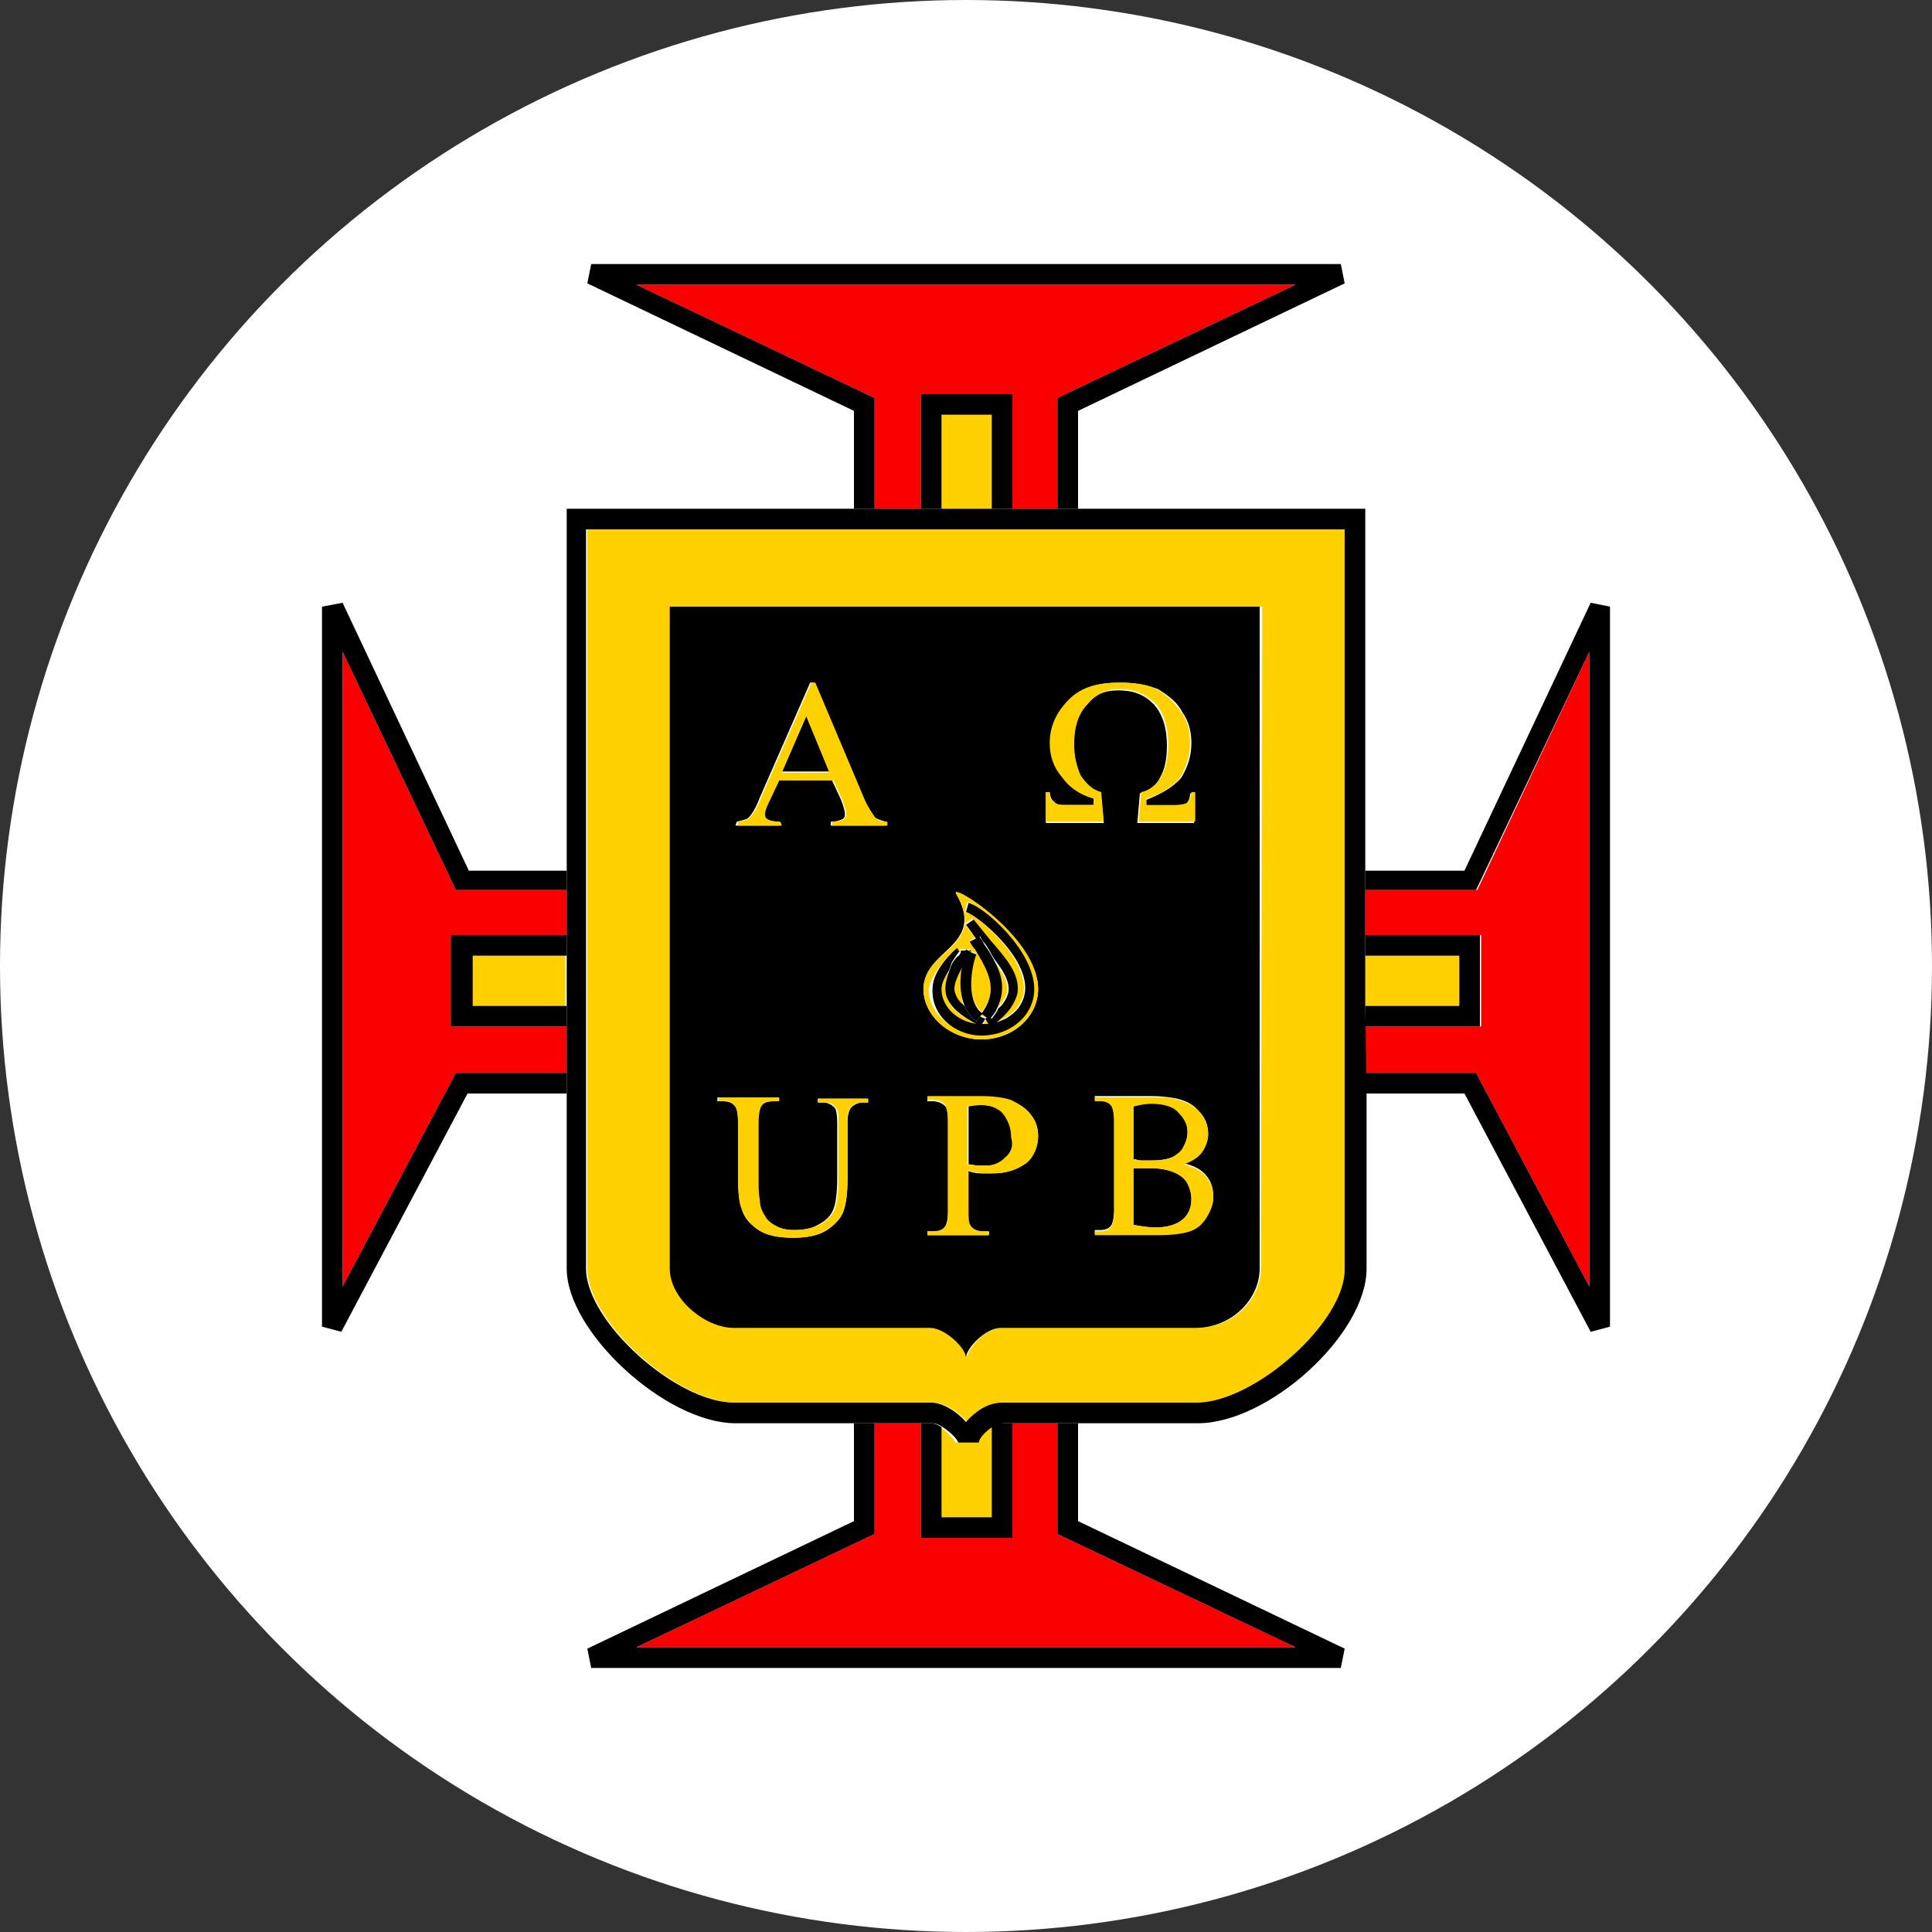 <?xml version="1.0" encoding="utf-8"?>
<!-- Generator: Adobe Illustrator 24.2.1, SVG Export Plug-In . SVG Version: 6.00 Build 0)  -->
<svg version="1.1" id="Capa_1" xmlns="http://www.w3.org/2000/svg" xmlns:xlink="http://www.w3.org/1999/xlink" x="0px" y="0px"
	 viewBox="0 0 150 150" style="enable-background:new 0 0 150 150;" xml:space="preserve">
<rect x="0" y="0" width="150" height="150" fill="#333333" stroke="none"/>
<style type="text/css">
	.st0{fill:#FFFFFF;}
	.st1{fill:#FFD100;}
	.st2{fill:#FB0000;}
</style>
<circle class="st0" cx="75" cy="75" r="75"/>
<g>
	<rect x="73.1" y="32.2" class="st1" width="3.9" height="7.3"/>
	<path class="st1" d="M77,117.8v-7.1c-0.6,0.4-1.1,1-1.2,1.3h-1.6c-0.1-0.2-0.6-0.8-1.2-1.2v7L77,117.8L77,117.8z"/>
	<rect x="106" y="74.2" class="st1" width="7.3" height="3.9"/>
	<rect x="36.6" y="74.2" class="st1" width="7.3" height="3.9"/>
	<polygon class="st2" points="100.6,22.1 49.4,22.1 67.9,30.9 67.9,39.5 71.5,39.5 71.5,30.6 78.6,30.6 78.6,39.5 82.1,39.5 
		82.1,30.9 	"/>
	<polygon points="67.9,39.5 67.9,30.9 49.4,22.1 100.6,22.1 82.1,30.9 82.1,39.5 83.7,39.5 83.7,31.9 104.4,22 104.1,20.5 
		45.9,20.5 45.6,22 66.3,31.9 66.3,39.5 	"/>
	<polygon points="71.5,30.6 71.5,39.5 73.1,39.5 73.1,32.2 77,32.2 77,39.5 78.6,39.5 78.6,30.6 	"/>
	<polygon class="st2" points="49.4,127.9 100.6,127.9 82.1,119.1 82.1,110.5 78.6,110.5 78.6,119.4 71.5,119.4 71.5,110.5 
		67.9,110.5 67.9,119.1 	"/>
	<polygon points="82.1,110.5 82.1,119.1 100.6,127.9 49.4,127.9 67.9,119.1 67.9,110.5 66.3,110.5 66.3,118.1 45.6,128 45.9,129.5 
		104.1,129.5 104.4,128 83.7,118.1 83.7,110.5 	"/>
	<path d="M78.6,119.4v-8.9h-0.8c-0.3,0-0.5,0.1-0.8,0.2v7.1h-3.9v-7c-0.3-0.2-0.6-0.3-0.8-0.3h-0.8v8.9
		C71.5,119.4,78.6,119.4,78.6,119.4z"/>
	<polygon class="st2" points="35.4,69.1 26.6,50.6 26.6,99.9 35.4,83.3 44,83.3 44,79.7 35,79.7 35,72.6 44,72.6 44,69.1 	"/>
	<path d="M44,78.1h-7.3v-3.9H44v-6.6h-7.6l-9.8-20.8L25,47.1V103l1.5,0.4l9.8-18.5H44V78.1L44,78.1z M44,72.6h-9v7.1h9v3.6h-8.6
		l-8.8,16.6V50.6l8.8,18.5H44V72.6L44,72.6z"/>
	<polygon class="st2" points="114.6,83.3 123.4,99.9 123.4,50.6 114.7,69.1 106,69.1 106,72.6 115,72.6 115,79.7 106,79.7 106,83.3 
			"/>
	<path d="M123.5,46.8l-9.8,20.8H106v6.6h7.3v3.9H106v6.8h7.7l9.8,18.5l1.5-0.4V47.1L123.5,46.8z M106,79.7h8.9v-7.1H106v-3.5h8.6
		l8.8-18.5v49.3l-8.8-16.6H106V79.7L106,79.7z"/>
	<path class="st1" d="M104.5,41.1H83.7h-6.6h-3.9h-6.8H45.6v57.4c0,4.1,7,10.4,11.5,10.4h9.3h6c0.9,0,2,0.7,2.7,1.5
		c0.7-0.8,1.7-1.5,2.8-1.5h5.8H93c4.5,0,11.5-6.3,11.5-10.4V41.1L104.5,41.1z M97.9,98.5c0,2.3-2.1,4.6-5,4.6H77.8
		c-1.3,0-2.7,1.6-2.7,2.3c0-0.7-1.6-2.3-2.8-2.3H57.1c-2.3,0-5-2.3-5-4.6V47.1H98L97.9,98.5L97.9,98.5z"/>
	<path d="M106,78.1v-3.9v-6.6V39.5H83.7h-1.6h-3.5H77h-3.9h-1.6h-3.6h-1.6H44v28.1v6.6v3.9v6.8v13.6c0,4.9,7.7,12,13.1,12h9.3H68
		h3.6h0.8c0.2,0,0.5,0.1,0.8,0.3c0.6,0.4,1.1,0.9,1.2,1.2H76c0-0.3,0.5-0.9,1.2-1.3c0.3-0.1,0.5-0.2,0.8-0.2h0.8h3.5h1.6H93
		c5.5,0,13.1-6.9,13.1-12V84.8L106,78.1L106,78.1z M92.9,108.9h-9.3h-5.8c-1.1,0-2.1,0.7-2.8,1.5c-0.7-0.8-1.8-1.5-2.7-1.5h-6H57
		c-4.5,0-11.5-6.3-11.5-10.4V41.1h20.8h6.8H77h6.6h20.8v57.4C104.5,102.6,97.4,108.9,92.9,108.9z"/>
	<polygon points="62.6,55.6 60.7,59.9 64.4,59.9 	"/>
	<path d="M77.5,86.1c-0.4-0.2-0.8-0.3-1.2-0.3c-0.3,0-0.6,0-1.1,0.1v4.5c0.3,0,0.5,0.1,0.8,0.1s0.4,0,0.6,0c0.6,0,1.1-0.2,1.5-0.6
		s0.6-1,0.6-1.6c0-0.5-0.1-0.9-0.3-1.3C78.2,86.6,77.9,86.3,77.5,86.1z"/>
	<path d="M88,85.9V90c0.2,0,0.4,0.1,0.6,0.1s0.5,0,0.8,0c0.7,0,1.3-0.1,1.7-0.3s0.7-0.4,0.8-0.8c0.2-0.4,0.3-0.7,0.3-1.1
		c0-0.6-0.2-1.2-0.7-1.6s-1.2-0.7-2.1-0.7C88.8,85.7,88.4,85.8,88,85.9z"/>
	<path d="M91.1,91c-0.5-0.2-1.1-0.3-1.8-0.3c-0.3,0-0.6,0-0.8,0c-0.2,0-0.4,0-0.5,0v4.4c0.6,0.1,1.2,0.2,1.7,0.2
		c0.9,0,1.6-0.2,2.1-0.6s0.7-1,0.7-1.6c0-0.4-0.1-0.8-0.3-1.2C92,91.5,91.6,91.2,91.1,91z"/>
	<path d="M52,98.5c0,2.3,2.7,4.6,5,4.6h15.2c1.2,0,2.8,1.6,2.8,2.3c0-0.7,1.5-2.3,2.7-2.3h15.1c2.9,0,5-2.3,5-4.6V47.1H52V98.5z
		 M79.6,90.3c-0.6,0.5-1.5,0.8-2.6,0.8c-0.3,0-0.6,0-0.9,0s-0.7-0.1-1-0.2V94c0,0.7,0.1,1.1,0.2,1.2c0.2,0.2,0.5,0.4,1,0.4h0.4v0.3
		H72v-0.3h0.4c0.5,0,0.8-0.1,1-0.4c0.1-0.2,0.2-0.5,0.2-1.2v-6.9c0-0.7-0.1-1.1-0.2-1.2c-0.2-0.2-0.5-0.4-1-0.4H72v-0.3h4.1
		c1,0,1.8,0.1,2.4,0.3c0.6,0.2,1.1,0.5,1.5,1s0.6,1,0.6,1.7C80.6,89,80.3,89.7,79.6,90.3z M93.8,88c0,0.5-0.2,1-0.5,1.4
		s-0.8,0.7-1.4,0.9c0.7,0.2,1.2,0.4,1.6,0.8c0.5,0.5,0.7,1.1,0.7,1.8c0,0.5-0.2,1-0.5,1.5s-0.8,0.8-1.3,1.1s-1.4,0.3-2.6,0.3H85
		v-0.3h0.4c0.4,0,0.7-0.1,0.9-0.4c0.1-0.2,0.2-0.6,0.2-1.2V87c0-0.7-0.1-1.1-0.2-1.2c-0.2-0.2-0.5-0.4-0.9-0.4H85v-0.3h4.4
		c0.8,0,1.5,0.1,2,0.2c0.8,0.2,1.3,0.5,1.7,1C93.6,86.8,93.8,87.4,93.8,88z M81.2,61.5h0.3c0,0.3,0.2,0.7,0.3,0.7
		c0.2,0.3,0.5,0.3,1,0.3H85V62c-1.1-0.3-1.9-1-2.4-1.6c-0.6-0.8-1-1.8-1-2.7c0-1.3,0.5-2.4,1.5-3.4S85.4,53,87,53
		c1.1,0,2.1,0.2,2.9,0.5c0.8,0.5,1.5,1,1.9,1.8c0.5,0.7,0.7,1.5,0.7,2.4c0,1-0.3,1.9-0.8,2.7C91,61.2,90,61.7,89,62.1v0.5h2.1
		c0.5,0,0.8,0,1-0.2s0.3-0.5,0.3-0.8h0.3v2.3h-4.4l0.2-2.3c0.7-0.2,1.3-0.6,1.6-1.3c0.3-0.5,0.5-1.3,0.5-2.4c0-1.3-0.3-2.4-1-3.2
		c-0.8-0.8-1.6-1.1-2.8-1.1c-1,0-1.8,0.3-2.4,1.1c-0.8,0.8-1.1,1.9-1.1,3.2c0,1,0.2,1.8,0.5,2.4c0.5,0.7,1,1.2,1.6,1.3l0.3,2.3h-4.5
		V61.5L81.2,61.5z M74.3,69.5c-1-1.3,6.3,3.1,6.3,7.3c0,2.1-1.9,3.9-4.4,3.9c-2.4,0-4.5-1.8-4.5-3.9C71.7,73.7,76.5,73.5,74.3,69.5z
		 M57.2,63.8c0.4-0.1,0.8-0.2,0.9-0.3c0.3-0.3,0.6-0.8,0.9-1.6l3.9-8.9h0.3l3.8,9c0.3,0.7,0.6,1.2,0.8,1.4c0.3,0.2,0.6,0.3,1,0.4
		v0.3h-4.3v-0.3c0.4,0,0.7-0.1,0.9-0.2c0.2-0.1,0.2-0.3,0.2-0.4c0-0.2-0.1-0.6-0.3-1.1l-0.7-1.5h-4.2l-0.8,1.7
		c-0.2,0.4-0.3,0.7-0.3,0.9s0.1,0.3,0.2,0.4c0.2,0.1,0.5,0.2,1,0.2v0.3h-3.4L57.2,63.8L57.2,63.8z M55.7,85.2h4.7v0.3H60
		c-0.4,0-0.8,0.1-1,0.4c-0.1,0.2-0.2,0.6-0.2,1.2v4.7c0,0.4,0,0.9,0.1,1.4s0.2,1,0.4,1.2c0.2,0.3,0.5,0.5,0.9,0.8
		c0.4,0.2,0.9,0.3,1.4,0.3c0.7,0,1.4-0.1,1.9-0.4c0.6-0.3,1-0.7,1.2-1.2s0.3-1.3,0.3-2.4v-4.3c0-0.7-0.1-1.1-0.2-1.2
		c-0.2-0.2-0.5-0.4-0.9-0.4h-0.4v-0.3h3.9v0.3H67c-0.4,0-0.8,0.2-1,0.5c-0.1,0.2-0.2,0.5-0.2,1.1v4.3c0,1.1-0.1,1.9-0.3,2.5
		c-0.2,0.6-0.7,1.1-1.3,1.5c-0.6,0.4-1.5,0.6-2.6,0.6c-1.2,0-2.1-0.2-2.7-0.6c-0.6-0.4-1.1-0.9-1.3-1.6c-0.2-0.5-0.3-1.3-0.3-2.6
		v-4.2c0-0.7-0.1-1.1-0.3-1.3c-0.2-0.2-0.5-0.3-0.9-0.3h-0.4L55.7,85.2L55.7,85.2z"/>
	<path class="st1" d="M74.7,75c-0.1,0.1-0.2,0.3-0.3,0.5c-0.4,0.7-0.4,1.2-0.3,1.7c0.1,0.3,0.4,0.6,0.7,0.9
		C74.5,77.1,74.6,76,74.7,75z"/>
	<path class="st1" d="M76.3,79.6c0.2,0,0.4,0,0.6,0l-0.3-0.5L76.3,79.6z"/>
	<path class="st1" d="M73.5,77.4c-0.2-0.6-0.1-1.2,0.2-2c-0.4,0.5-0.6,1-0.6,1.5c0,1.4,1.3,2.6,2.9,2.7
		C74.5,78.9,73.7,78.2,73.5,77.4z"/>
	<path class="st1" d="M77.4,78.3c0.4-0.4,0.7-0.9,0.8-1.3c0.1-0.8-0.4-1.5-1-2.4C77.7,75.8,78.1,76.9,77.4,78.3z"/>
	<path class="st1" d="M76.2,80.7c2.4,0,4.4-1.8,4.4-3.9c0-4.2-7.3-8.6-6.3-7.3c2.3,4.1-2.6,4.2-2.6,7.3
		C71.7,78.9,73.8,80.7,76.2,80.7z M74.2,73.7l0.2,0.3c0.1-0.1,0.1-0.2,0.1-0.3h0.8v0.1l0.5,0.2c-0.5,1.4-0.7,3.8,0.5,4.6l-0.2,0.2
		c0.1,0.1,0.3,0.1,0.4,0.2c0,0,0,0,0.1-0.1l-0.4-0.3c1.4-1.8,0.5-3.3-0.5-5c-0.1-0.2-0.3-0.4-0.4-0.6l0.4-0.2
		c-0.3-0.4-0.6-0.7-0.8-1.1l0.6-0.4c0.4,0.5,0.8,1.1,1.3,1.6c1.2,1.4,2.3,2.7,2.1,4.1c-0.1,0.9-0.7,1.7-1.8,2.4
		c1.4-0.4,2.4-1.4,2.4-2.7c0-2.6-3.7-5.7-4.6-5.9l0.2-0.8c1.2,0.4,5.1,3.7,5.1,6.7c0,2-1.8,3.6-4.1,3.6c-2.1,0-4-1.6-4-3.5
		C72.3,75.7,73.3,74.5,74.2,73.7z"/>
	<path d="M76.2,80.4c2.3,0,4.1-1.6,4.1-3.6c0-3-3.9-6.4-5.1-6.7L75,70.8c0.9,0.3,4.6,3.3,4.6,5.9c0,1.3-1,2.4-2.4,2.7
		c-0.1,0.1-0.2,0.1-0.3,0.2l-0.1-0.1c-0.2,0-0.4,0-0.6,0v0.1c-0.1,0-0.2-0.1-0.2-0.1c-1.6-0.1-2.9-1.3-2.9-2.7c0-0.5,0.3-1,0.6-1.5
		c0-0.1,0.1-0.2,0.1-0.3c0.1-0.4,0.4-0.7,0.5-0.9c0.1-0.1,0.1-0.2,0.2-0.2l-0.2-0.3c-0.9,0.8-1.9,2-1.9,3.2
		C72.3,78.8,74.1,80.4,76.2,80.4z"/>
	<path d="M73.8,75.1c0,0.1-0.1,0.2-0.1,0.3c-0.3,0.8-0.4,1.4-0.2,2c0.3,0.8,1.1,1.5,2.5,2.2c0.1,0,0.2,0.1,0.2,0.1v-0.1l0.3-0.5l0,0
		l0,0c-0.2-0.1-0.3-0.1-0.4-0.2l-0.3,0.4c-0.4-0.3-0.7-0.7-0.9-1.2c-0.4-0.3-0.6-0.6-0.7-0.9c-0.2-0.4-0.1-0.9,0.3-1.7
		c0.1-0.2,0.2-0.4,0.3-0.5c0.1-0.4,0.2-0.9,0.3-1.2l0.3,0.1v-0.1h-0.8c0,0.1,0,0.2-0.1,0.3c0,0.1-0.1,0.1-0.2,0.2
		C74.1,74.5,73.9,74.8,73.8,75.1z"/>
	<path d="M76.5,79.1l0.3,0.5l0.1,0.1c0.1-0.1,0.2-0.1,0.3-0.2c1.1-0.8,1.6-1.6,1.8-2.4c0.2-1.5-0.9-2.7-2.1-4.1
		c-0.4-0.5-0.9-1.1-1.3-1.6L75,71.8c0.3,0.4,0.5,0.7,0.8,1.1l0.3-0.2c0.1,0.2,0.2,0.4,0.4,0.6c0.3,0.4,0.5,0.9,0.8,1.3
		c0.6,0.8,1.1,1.6,1,2.4c-0.1,0.4-0.3,0.9-0.8,1.3c-0.1,0.3-0.3,0.5-0.5,0.8l-0.2-0.2C76.6,79,76.6,79,76.5,79.1
		C76.5,79,76.5,79,76.5,79.1L76.5,79.1z"/>
	<path d="M77.4,78.3c0.7-1.4,0.4-2.6-0.2-3.7c-0.2-0.4-0.5-0.9-0.8-1.3c-0.1-0.2-0.2-0.4-0.4-0.6l-0.3,0.2l-0.4,0.2
		c0.1,0.2,0.2,0.4,0.4,0.6c1,1.7,1.9,3.1,0.5,5l0.4,0.3l0.2,0.2C77.1,78.8,77.3,78.6,77.4,78.3z"/>
	<path d="M74.7,75c-0.2,1-0.2,2.2,0.2,3.1c0.2,0.5,0.5,0.9,0.9,1.2l0.3-0.4l0.2-0.2c-1.2-0.8-1-3.2-0.5-4.6l-0.5-0.2L75,73.7
		C74.9,74.1,74.8,74.5,74.7,75z"/>
	<path class="st1" d="M85.5,61.5c-0.7-0.2-1.1-0.6-1.6-1.3c-0.3-0.7-0.5-1.5-0.5-2.4c0-1.3,0.3-2.4,1.1-3.2c0.7-0.8,1.5-1.1,2.4-1.1
		c1.1,0,1.9,0.3,2.8,1.1c0.7,0.8,1,1.9,1,3.2c0,1.1-0.2,1.9-0.5,2.4c-0.3,0.7-1,1.2-1.6,1.3l-0.2,2.3h4.4v-2.3h-0.3
		c0,0.3-0.2,0.7-0.3,0.8s-0.5,0.2-1,0.2H89V62c1-0.3,1.9-0.8,2.6-1.6c0.5-0.8,0.8-1.8,0.8-2.7s-0.2-1.8-0.7-2.4
		c-0.5-0.8-1.1-1.3-1.9-1.8C89,53.1,88,53,86.9,53c-1.6,0-2.9,0.3-3.9,1.3s-1.5,2.1-1.5,3.4c0,1,0.3,1.9,1,2.7
		c0.5,0.7,1.3,1.3,2.4,1.6v0.5h-2.1c-0.5,0-0.8,0-1-0.3c-0.2,0-0.3-0.3-0.3-0.7h-0.3v2.3h4.5L85.5,61.5z"/>
	<path class="st1" d="M60.6,63.8c-0.5,0-0.9-0.1-1-0.2c-0.2-0.1-0.2-0.3-0.2-0.4c0-0.2,0.1-0.5,0.3-0.9l0.8-1.7h4.2l0.7,1.5
		c0.2,0.5,0.3,0.9,0.3,1.1c0,0.2-0.1,0.3-0.2,0.4c-0.1,0.1-0.4,0.2-0.9,0.2v0.3h4.3v-0.3c-0.4,0-0.8-0.1-1-0.4s-0.5-0.7-0.8-1.4
		l-3.8-9H63l-3.9,8.9c-0.3,0.8-0.6,1.3-0.9,1.6c-0.1,0.1-0.4,0.2-0.9,0.3v0.3h3.4L60.6,63.8L60.6,63.8z M62.6,55.6l1.8,4.4h-3.7
		L62.6,55.6z"/>
	<path class="st1" d="M57,85.8c0.2,0.2,0.3,0.6,0.3,1.3v4.2c0,1.3,0.1,2.2,0.3,2.6c0.3,0.7,0.7,1.2,1.3,1.6s1.5,0.6,2.7,0.6
		c1.1,0,2-0.2,2.6-0.6s1.1-0.9,1.3-1.5c0.2-0.6,0.3-1.4,0.3-2.5v-4.3c0-0.6,0-1,0.2-1.1c0.2-0.4,0.6-0.5,1-0.5h0.4v-0.3h-3.9v0.3H64
		c0.4,0,0.7,0.1,0.9,0.4c0.2,0.2,0.2,0.6,0.2,1.2v4.3c0,1.1-0.1,1.9-0.3,2.4c-0.2,0.5-0.6,0.9-1.2,1.2s-1.2,0.4-1.9,0.4
		c-0.6,0-1-0.1-1.4-0.3c-0.4-0.2-0.7-0.4-0.9-0.8c-0.2-0.3-0.4-0.7-0.4-1.2c-0.1-0.5-0.1-1-0.1-1.4v-4.7c0-0.6,0.1-1,0.2-1.2
		c0.2-0.3,0.5-0.4,1-0.4h0.4v-0.3h-4.7v0.3h0.4C56.5,85.4,56.8,85.6,57,85.8z"/>
	<path class="st1" d="M78.5,85.4c-0.6-0.2-1.4-0.3-2.4-0.3H72v0.3h0.4c0.4,0,0.8,0.1,1,0.4c0.1,0.2,0.2,0.6,0.2,1.2v7
		c0,0.6,0,1-0.2,1.2c-0.2,0.3-0.5,0.4-1,0.4H72v0.3h4.8v-0.3h-0.4c-0.4,0-0.8-0.1-1-0.4c-0.2-0.2-0.2-0.6-0.2-1.2v-3.1
		c0.4,0.1,0.7,0.1,1,0.2c0.3,0,0.6,0,0.9,0c1.1,0,1.9-0.3,2.6-0.8c0.6-0.5,0.9-1.3,0.9-2.1c0-0.6-0.2-1.2-0.6-1.7
		C79.6,86,79.1,85.7,78.5,85.4z M78,89.9c-0.4,0.4-0.9,0.6-1.5,0.6c-0.2,0-0.4,0-0.6,0s-0.5-0.1-0.8-0.1v-4.5
		c0.4-0.1,0.8-0.1,1.1-0.1c0.5,0,0.9,0.1,1.2,0.3c0.4,0.2,0.6,0.5,0.8,0.9c0.2,0.4,0.3,0.8,0.3,1.3C78.7,89,78.5,89.5,78,89.9z"/>
	<path class="st1" d="M89.5,85.2H85v0.3h0.4c0.4,0,0.7,0.1,0.9,0.4c0.1,0.2,0.2,0.6,0.2,1.2V94c0,0.6-0.1,1-0.2,1.2
		c-0.2,0.3-0.5,0.4-0.9,0.4H85v0.3h4.8c1.2,0,2-0.1,2.6-0.3c0.6-0.2,1-0.6,1.3-1.1s0.5-1,0.5-1.5c0-0.7-0.2-1.3-0.7-1.8
		c-0.4-0.4-0.9-0.6-1.6-0.8c0.6-0.2,1.1-0.5,1.4-0.9s0.5-0.9,0.5-1.4c0-0.6-0.2-1.2-0.6-1.7s-1-0.8-1.7-1
		C90.9,85.2,90.3,85.2,89.5,85.2z M92.2,91.9c0.2,0.4,0.3,0.8,0.3,1.2c0,0.6-0.2,1.2-0.7,1.6s-1.2,0.6-2.1,0.6
		c-0.6,0-1.2-0.1-1.7-0.2v-4.4c0.1,0,0.3,0,0.5,0s0.5,0,0.8,0c0.7,0,1.3,0.1,1.8,0.3C91.6,91.2,92,91.5,92.2,91.9z M92.2,87.9
		c0,0.4-0.1,0.8-0.3,1.1c-0.2,0.4-0.5,0.6-0.8,0.8s-0.9,0.3-1.7,0.3c-0.3,0-0.6,0-0.8,0S88.1,90,88,90v-4.1c0.4-0.1,0.9-0.2,1.4-0.2
		c0.9,0,1.7,0.2,2.1,0.7C91.9,86.8,92.2,87.3,92.2,87.9z"/>
</g>
</svg>
